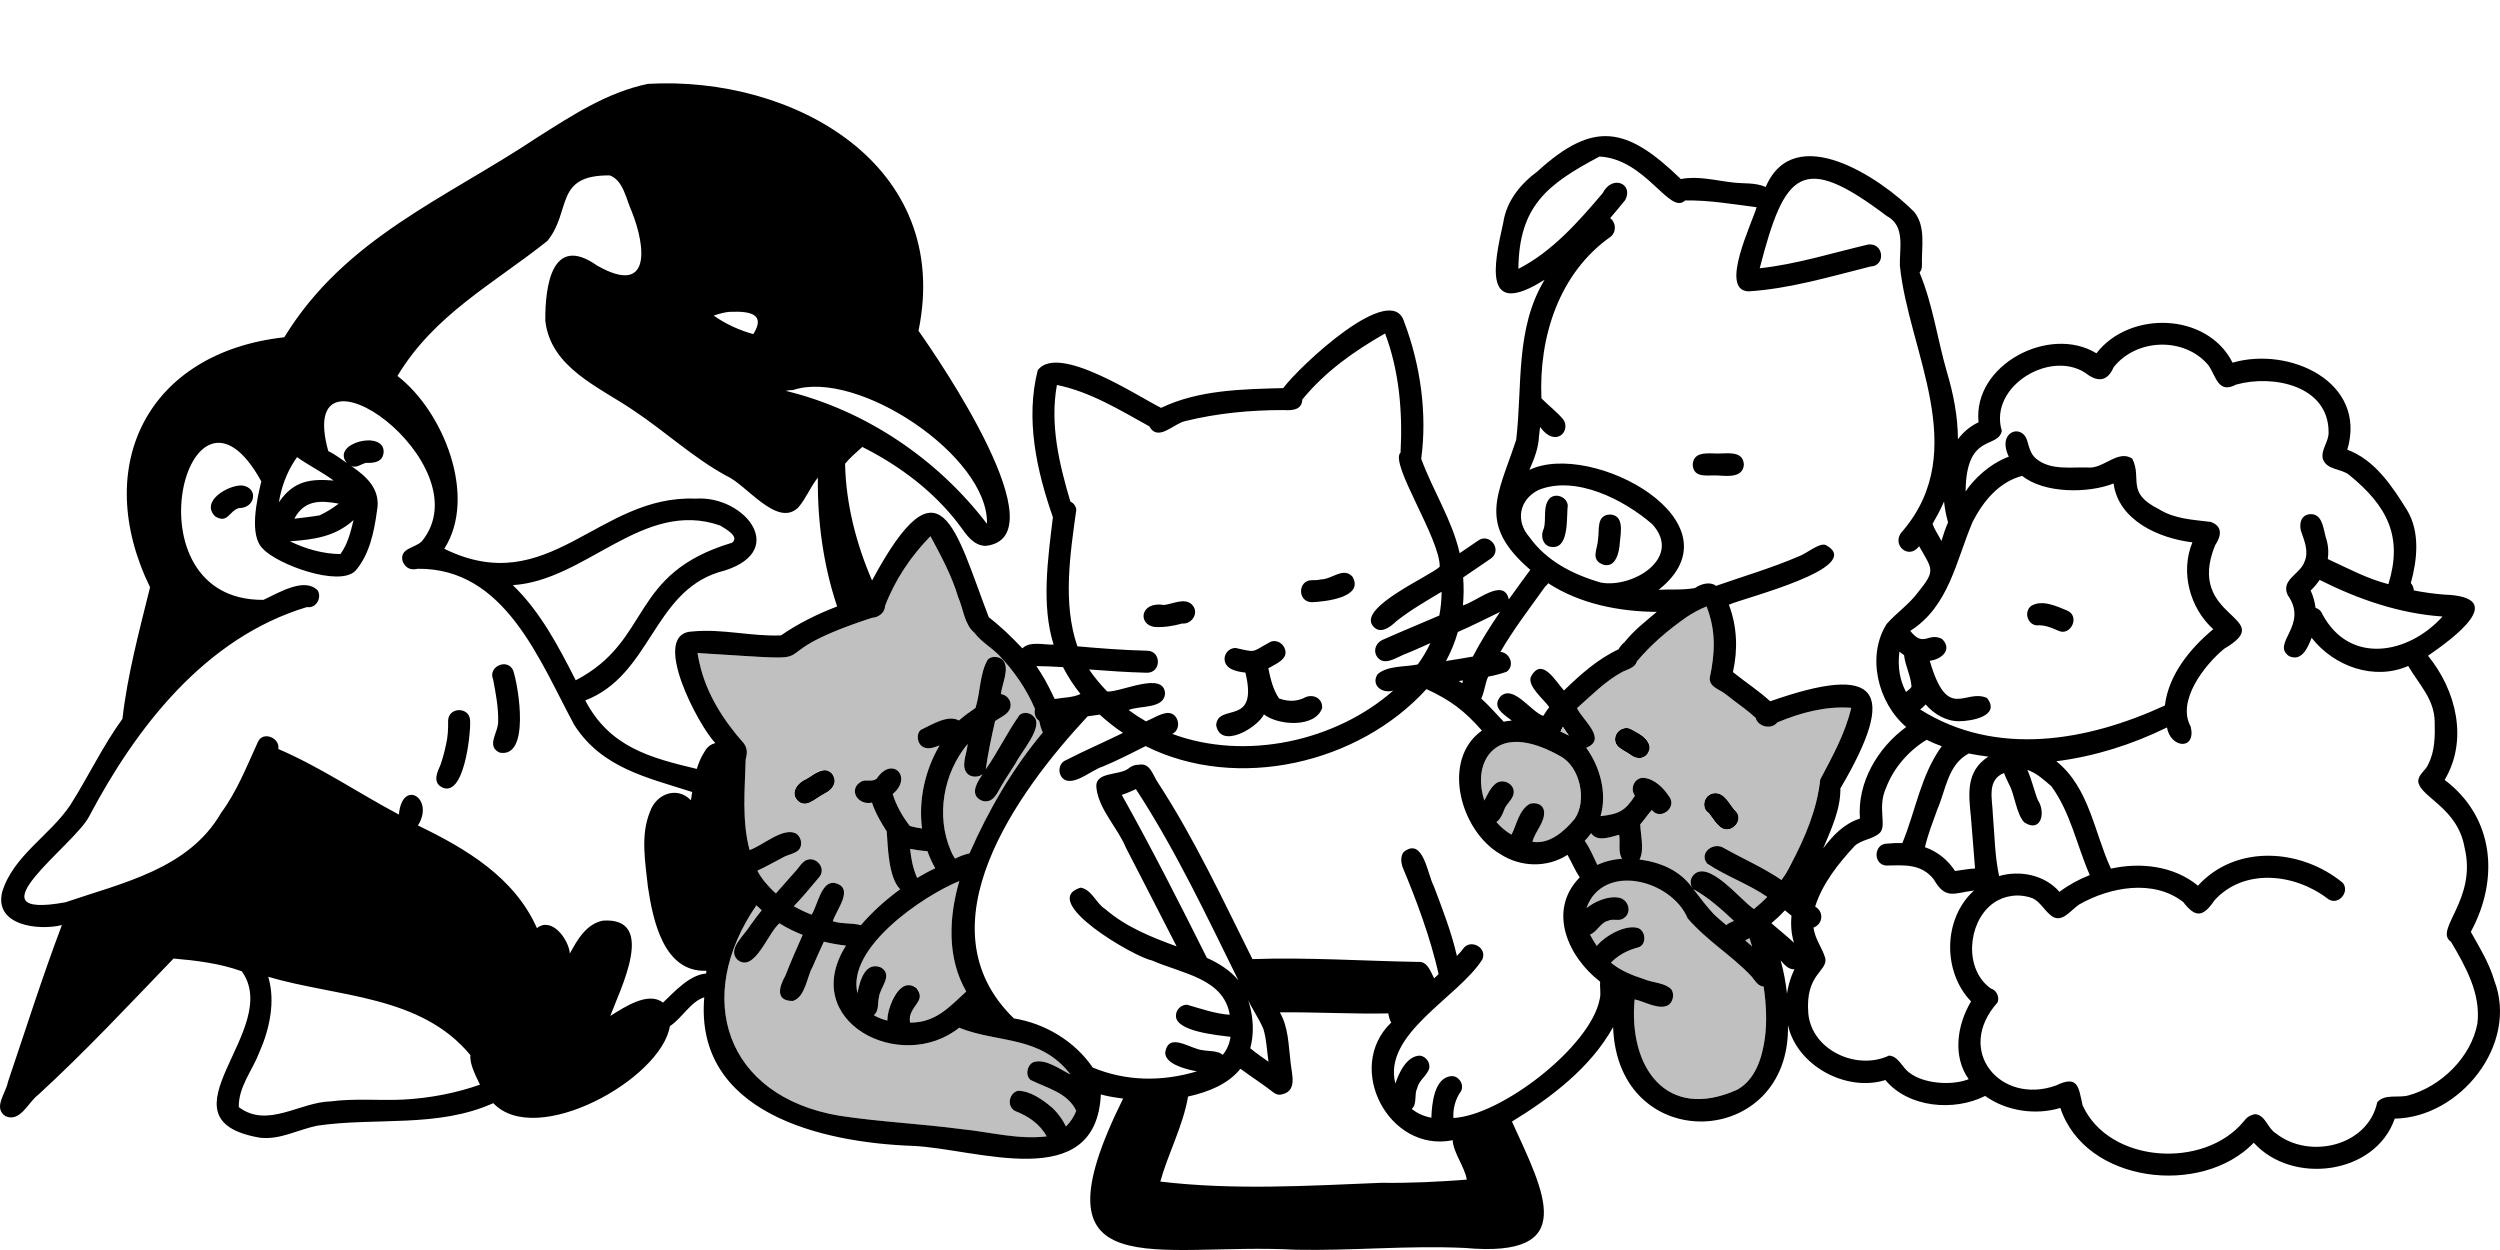 <svg xmlns="http://www.w3.org/2000/svg" xmlns:xlink="http://www.w3.org/1999/xlink" x="0px"
	 y="0px" width="2000px" height="1000px" viewBox="0 0 2000 1000" style="enable-background:new 0 0 2000 1000;"
	 xml:space="preserve">
<style type="text/css">
	.st0{fill:#C0C0C0;}
</style>
<g>
	<path d="M923.77,501.59c-13.73-1.78-11.94-20.82,7.54-17.61c7.08-0.84,16.31-5.98,22.19-0.39c6.19,6.16,0.35,15.99-7.87,15.23
		C938.43,500.87,931.19,501.96,923.77,501.59z"/>
	<path d="M1049.47,481.76c-11.49-0.13-11.51-17.49,0-17.62c2.42,0.11,4.8-0.03,7.16-0.6c8.77,0.07,18.29-10.42,25.44-2.06
		C1091.49,478.02,1059.79,481.38,1049.47,481.76z"/>
	<path d="M1304.78,604.1c-4.68-3.74-12.79-5.48-12.77-12.83c-0.08-6.08,6.29-10.26,11.94-8.42
		C1333.89,596.18,1313.76,612.98,1304.78,604.1z"/>
	<path d="M1377.09,662.3c-4.26-2.95-7-7.76-10.06-11.81c-7.16-4.55-3.34-16.19,5.31-15.95c8.12-0.1,11.17,9.23,15.73,13.84
		C1396.05,655.56,1385.31,667.62,1377.09,662.3z"/>
	<path d="M637.32,639.65c-5.19-6.81,1.47-13.7,7.71-16.51c7.64-5.07,19.17-13.01,22.7,0.42c0.93,5.99-4.56,9.52-8.83,11.8
		C652.09,638.83,644.04,647.95,637.32,639.65z"/>
	<path d="M1282.68,451.79c-10.74-3.96-4.54-12.44-4.25-20.35c1.23-7.63-1.57-19.31,9.49-19.84c11.57,0.51,8.75,14.17,7.98,22.06
		C1295.49,441.75,1292.65,454.53,1282.68,451.79z"/>
	<path d="M1375.4,380.47c-8.24-0.84-20.55,2.99-21.23-8.71c0.51-9.46,9.23-9.24,16.72-9.02c8.42,0.82,23.45-3.6,24.22,8.85
		C1394.42,381.9,1383.2,380.95,1375.4,380.47z"/>
	<path d="M172.05,413.05c-11.89-12.09,10.5-25.16,21.57-24.68c13.37,1.77,10.92,18.18-2.64,18.14
		C183.33,408.75,182.13,419.39,172.05,413.05z"/>
	<path d="M353.22,629.65c-7.28-4.15-3.33-12.05-0.79-17.85c1.79-5.19,3.21-10.5,4.32-15.87c1.59-6.29,1.84-12.75,1.74-19.21
		c0.12-11.48,17.49-11.51,17.62,0C376.61,587.72,371.07,639.33,353.22,629.65z"/>
	<path d="M399.63,602.06c-11.04-5.22-0.87-16.28-1.11-24.65c0.29-11.36-1.9-22.74-4.02-33.83c-4.41-10.41,11.47-17.28,15.99-7.34
		C414.99,549.35,424.23,606.98,399.63,602.06z"/>
	<path class="st0" d="M832.18,580.28c-0.32-1.21-0.61-2.43-0.9-3.65c-3.04-2-4.19-6.02-3.28-9.47
		c-6.85-16.12-16.89-30.51-28.97-43.15c-6.21-6.2-14.41-10.89-19.64-17.93c-7.91-6.52-8.73-19.15-12.84-28.28
		c-5.1-17.18-13.68-33.1-22.17-48.82c-15.64,15.91-28.31,34.82-36.28,55.72c-0.18,5.52-5.25,9.33-10.47,9.56
		c-104.14,34.03-17.89,35.51-139.58,28.17c4.14,27.6,18.91,52.03,37.24,72.51c2.41,3.71,2.78,6.99,1.29,12.47
		c-0.68,23.68-3.14,49.4,3.09,72.62c10.46-3.44,26.66-18.52,37.2-13.23c3.54,2.42,5.18,7.48,3.29,11.39
		c-2.17,4.84-9.99,5.28-14.32,8.08c-6.59,3.5-13.11,7.17-19.9,10.28c1.63,3.34,3.78,6.44,6.13,9.27v0.01
		c2.69,3.16,5.49,6.24,8.65,8.96v-0.01c5-5.71,10.09-11.35,15.08-17.09c3.53-3.42,5.79-8.97,10.96-10.11
		c7.74-1.38,14.54,8.38,7.99,14.91c-6.41,7.62-12.76,15.33-19.66,22.51h-0.01V725c4.55,2.59,9.31,4.86,14.19,6.75
		c4.85-7.4,7.6-26.72,18.16-25.39c16.76,3.58,1.71,21.36-1.2,30.65c7.16,2.33,15.24,1.21,22.47,3.14
		c9.15-10.68,20.14-20.49,31.4-28.7c-0.17-0.11-0.33-0.24-0.5-0.37v-0.01c-8.49-9.65-9.47-33.03-10.22-45.92
		c-3.84-5.85-9.24-14.96-11.79-23.02c-12.15,2.5-19.51-11.45-7.85-17.22c3.77-1.29,8.27,0.76,11.64-1.98h0.01
		c12.31-18.65,29.18-1.19,12.78,12.32c2.83,9.27,7.76,17.84,13.65,25.48c3.2,0.99,6.48,1.62,9.8,2.08
		c-2.95-22.64,2.36-46.6,14.01-66.4c-5.11,1.84-10.47,3.93-14.68,0.13c-3.25-2.81-4.01-10.05-0.09-12.75
		c8.43-3.86,21.39-12.39,30.27-7.38c4.19-3.67,8.68-6.94,13.27-10.07c3.94-12.38,3.27-27.46,9.78-38.6c3.1-3.3,9.25-2.71,12.18,0.44
		c5.66,6.5-0.85,19.06-1.63,27.09c4.29,0.5,7.78,4.28,7.77,8.74c-0.11,7.08-7.71,9.36-12.45,12.91c-2.87,12.75-5.7,25.62-7.43,38.55
		c9.75-13.97,17.33-29.89,27.07-43.55c3.33-2.57,8.21-1.87,11.04,1.09c8.98,8-10.19,28.94-14.24,37.62
		c-3.68,5.95-7.62,11.68-11.18,17.7c-3.06,5.34-6.16,13.32-13.4,12.76c-0.01-0.01-0.02-0.01-0.03,0c-1.67-0.09-3.87-1.03-5.12-2.14
		h-0.01c-6.38-5.23-0.31-14.19,3.44-19.71c-3.15,2.63-8.07,2.77-11.45,0.48c0,0,0-0.01-0.01-0.01c-7.04-5.9-0.98-16.82-0.61-24.55
		c-19.42,23.36-25.54,57.47-13.42,85.58c0.01,0,0.01,0,0,0.01c0.89,2.16,2.01,4.21,3.32,6.15v0.01c3.75-1.82,7.56-3.39,11.58-4.21
		c15.2-34.63,34.37-67.71,58.68-96.76C833.35,584.2,832.71,582.28,832.18,580.28z M658.91,635.36c-5.86,2.81-12.32,10.32-18.88,6.69
		c-9.01-5.58-2.83-15.96,5.01-18.92c5.48-2.48,9-7.47,15.05-7.12C672.28,618.9,668.46,631.85,658.91,635.36z"/>
	<path class="st0" d="M773,793.2c-13.71,12.59-24.62,25.05-44.99,24.87c0.15-4.63,0.2-9.26,4.22-14.05
		c14.47-16.12-18.91-29.32-22.32,12.43c-3.87-0.94-7.53-2.28-10.86-4.32c4.33-3.51,2.89-9.46,4.09-14.29
		c0.84-8.09,11.62-17.63,1.62-23.89c-11.86-4.76-16.71,8.91-18.78,20.64c-8.8-36.16,51.73-77.57,81.46-89.75
		C759.1,733.63,757.4,766.23,773,793.2z"/>
	<path class="st0" d="M860.98,888.66c-1.78,4.69-4.62,9.02-8.25,12.53c-1.03-2.19-2.23-4.29-3.58-6.3v-0.01
		c-0.91-1.34-1.87-2.63-2.9-3.88c0.01-0.01,0.01-0.01,0-0.01c-1.41-1.72-2.93-3.34-4.55-4.87c0,0,0,0-0.01,0
		c-7.48-6.32-17.38-13.46-27.4-13.5c-6.86,1.78-9.29,12.14-2.35,16.13c10.35,3.95,20.02,10.37,25.37,20.35
		c-22.82,2.74-45.35-3.52-67.94-5.79c-32.68-4.32-65.7-5.81-98.3-10.79c-90.95-15.63-116.56-94.73-65.96-168.27
		c1.37,1.36,2.79,2.68,4.24,3.96c-3.21,3.99-6.31,8.05-9.25,12.26c-4.48,7.74-18.77,18.97-10.12,27.37
		c13.5,10.88,24.22-21.39,33.56-29.17c5.9,3.62,12.13,6.73,18.57,9.27c-4.83,10.84-9.59,21.66-13.88,32.71
		c-4.98,8.66-8.2,20.22,6,20.13c0-0.01,0.01-0.01,0.02,0c10.05-2.96,11.44-19.98,15.72-27.08c2.9-6.84,6.04-13.59,9.13-20.35
		c5.8,1.43,11.72,2.48,17.65,3.16c-38.24,60.75,43.88,102.87,90.57,65.71c31.6,12.55,64.84,5.89,89.11,37.38
		c-8.55-4.15-19.57-12.63-29.2-10.06c-5.26,1.73-7.56,10.56-2.76,14.43C837.5,870.49,854.08,874.05,860.98,888.66z"/>
	<path class="st0" d="M748.21,694.61c-4.94,2.27-9.77,4.89-14.48,7.73c0,0.01-0.01,0.01-0.01,0.01c-3.26-7.32-4.85-15.22-5.59-23.22
		c4.69,0.83,9.23,1.53,13.79,1.81C743.59,685.66,745.68,690.22,748.21,694.61z"/>
	<path class="st0" d="M1479.85,566.17c-20.07-1.24-39.64,4.12-58.01,11.77c-4.5,6.01-15.51,3.56-17.3-3.64
		c-5.78-5.45-12.39-9.96-18.68-14.81c-0.01,0-0.01,0-0.01,0c-1.63-1.22-3.15-2.55-4.81-3.75h-0.01c-4.7-4.15-13.26-5.54-13.27-13.13
		c4.33-20.32,5.15-37.7-2.47-57.47c-5.47,2.18-10.69,5.01-15.6,8.25c-0.01,0-0.01,0.01-0.01,0.01
		c-14.89,10.32-28.38,21.75-40.16,35.72c-1.43,5.14-7.3,6.24-11.48,8.32c-13.76,7.42-24.8,18.86-36.46,29.08
		c4.59,9.62,24.62,24.98,7.4,31.66c11.03,15.25,16.89,36.31,11.45,54.74c14.37-1.72,19.64-3.88,27.53-16.36
		c-4.16-5.46-0.54-14.56,6.92-14.32c8.63,0.88,15.7,7.77,20.3,14.78c7.06,8.67-6.86,19.87-13.7,10.95
		c-3.32,3.61-5.98,7.86-9.27,11.49c0.29,8.75,3.45,20.4-0.54,28.14c16.76,2.14,32.53,8.87,42.35,22.82c-2.09-2.9-1.86-6.78,0.1-9.58
		v-0.01c11.65-15.09,38.62,19.72,49.06,26.38c3.74-3.01,7.31-6.25,10.67-9.69c-15.09-10.41-33.07-16.58-48.08-26.66v-0.01
		c-7.02-8.53,5.15-17.71,13.33-12.44c15.38,8.64,31.56,15.63,46.12,25.59c0.4-0.55,0.78-1.1,1.16-1.65c0.01,0,0.01,0,0.01-0.01
		c14.68-24.1,26.45-50.61,29.85-78.76c9.67-18.42,20.05-36.88,24.77-57.34C1480.62,566.22,1480.23,566.18,1479.85,566.17z
		 M1319.8,598.54c-3.99,14.92-15.98,5.32-24.11-0.2c-8.37-5.71-0.96-18.77,8.25-15.48C1309.81,586.71,1320.19,590.14,1319.8,598.54z
		 M1377.09,662.3c-4.26-2.96-7.01-7.77-10.06-11.81c-5.14-3.04-4.72-10.94-0.1-14.26c0,0,0-0.01,0.01-0.01
		c9.71-6.59,16.2,6.18,21.12,12.15C1396.05,655.57,1385.31,667.62,1377.09,662.3z"/>
	<path class="st0" d="M1297.63,686.97c-6.8,0.44-13.62,2.08-19.77,4.96c-3.04-6.39-6-13.61-10.08-19.22
		c1.84-1.96,3.55-4.02,5.14-6.17c4.96,7.38,15.19,3.04,22.41,1.3C1296.37,673.9,1294.18,681.69,1297.63,686.97z"/>
	<path class="st0" d="M1262.02,651.29c-0.64,1.31-1.38,2.58-2.23,3.79c0,0.01-0.01,0.01-0.01,0.01c-8.07,9.76-20.1,20.63-33.8,18.33
		c2.34-9.36,11.43-16.55,8.83-26c-11.93-16.75-22.01,11.04-25.59,20.33c-4.58-2.64-8.64-6.09-12.07-10.09h0.01
		c3.13-2.29,4.97-6.28,6.27-9.95c1.57-4.39,5.78-7.19,7.18-11.62c2.73-8.78-9.17-14.76-15.2-8.14c-0.01,0-0.01,0-0.01,0.01
		c-3.55,3.23-5.68,8.3-7.9,12.52c-0.01,0-0.01,0.01-0.01,0.01c-3.96-11.96-4.04-25.79,3-36.04c-0.01-0.01-0.01-0.01,0-0.01
		c14.04-19.2,41.09-9.14,58.05,0.72C1263.3,613.07,1268.5,636.67,1262.02,651.29z"/>
	<path class="st0" d="M1387.14,736.7c-2.16,0.9-4.33,1.89-6.14,3.36c-3.31-2.74-6.61-5.56-9.74-8.5h-0.01
		c-5.71-6.07-10.91-12.99-15.64-19.1c0,0,0,0,0-0.01c-0.3-0.37-0.58-0.73-0.86-1.09c0.13,0.13,0.25,0.27,0.39,0.4v0.01
		C1367.46,718.01,1376.99,727.55,1387.14,736.7z"/>
	<path class="st0" d="M1401.69,757.06c-1.83-1.61-3.68-3.17-5.57-4.74c1.26-0.6,2.45-1.21,3.55-1.78
		C1400.2,752.72,1400.93,754.91,1401.69,757.06z"/>
	<polygon class="st0" points="1401.7,757.06 1401.7,757.07 1401.69,757.06 	"/>
	<path class="st0" d="M1411.9,830.53c-2.21,15.62-7.42,33.03-22.05,41.19c-56.86,25.67-87.26-18.1-82.15-72.2
		c7.94,1.56,20.99,9.68,27.95,3.81c3.03-3.03,3.89-8.33,1.36-11.93c-5.46-5.4-14.8-5.08-21.87-8.15
		c-9.38-2.99-18.74-6.77-26.39-13.11c6.24-6.47,13.77-10.1,22.36-12.39c6.17-2.26,5.66-12.77-0.56-15.29
		c-9.35-3.05-25.74,5.36-33.11,14.28c-1.98-2.94-3.83-5.98-5.44-9.12c5.4-1.72,8.45-9.76,14.7-11.05c4.08-2,8.87,0.94,12.51-2.17
		c6.96-4.63,3.23-15.67-4.78-16.35c-7.45-1.32-18.01,2.67-25.21,8.42c16.1-40.6,70.26-22.96,85.13,13.07h0.01
		c14.88,14.79,32.31,26.44,46.83,41.59c2.73,3.23,5.01,7.8,9.74,8.17C1412.89,802.91,1413.72,816.97,1411.9,830.53z"/>
	<path d="M1995.48,784.56c-4.14-14.17-11.55-26.03-18.83-39.08c22.9-42.19,18.88-91.52-20.93-121.56
		c19.1-32.13,9.16-71.82-13.32-99.31c19.78-13.67,66.04-47.2,12.63-48.95c-8.04-0.66-16.05-1.76-23.98-3.32
		c-0.04-1.92-0.76-3.96-2.39-5.93c5.2-18.7,7.44-40.84-2.94-58.17c-11.91-19.21-25.79-40.29-47.87-48.48
		c16.13-54.45-46.58-82.83-91.8-69.62c-20.23-40.27-82.45-41.92-108.91-7.5c-37.48-22.95-99.07,9.13-94.3,55.16
		c-6.88,3.26-12.32,7.96-16.5,13.6c-0.03-18.07-3.61-36.35-8.81-53.76c-7.65-26.4-11.26-54.1-21.89-79.56
		c1.19-1.38,1.92-3.24,1.91-5.58c-0.51-14.33,3.49-30.91-6.2-43.01c-26.84-27.13-95.87-73.42-118.8-19.9
		c-8.51-3.83-18.06-2.43-27.07-3.71c-13.42-1.54-27.31-5.32-40.8-2.63c-43.37-42.03-69.7-47.14-114.72-6.14
		c-13.76,10.23-24.7,23.65-27.36,41.01c-7.65,34.03-16.56,77.15,33.12,45.62c-23.69,39.2-17.67,84.74-22.77,128.09
		c-14.39,44.04-31.65,67.15,11.29,104.04c-3.03,4.19-9.6,12.88-17.19,23.61c-4-17.98-26.17,2.11-36.73,4.83
		c0.7-7.24,0.77-14.68,0.2-22.35c7.47-5.09,14.91-10.21,22.5-15.36c9.04-7.13-1.61-20.85-10.77-13.95c-4.77,3.2-9.61,6.55-14.5,9.91
		c-6.18-26.93-21.2-49.45-30.79-75.56c4.94-36.14-0.66-75.41-13.63-109.5c-10.09-33.54-83.33,35-96.77,52.98
		c-32.64,0.87-67.81,1.39-97.68,15.82c-19.28-9.59-82.3-51.61-98.67-30.19c-9.99,39.08-0.95,80.31,12.1,117.64
		c-3.95,32.93-9.39,70.38,0.58,101.95c-7.89,0.27-19-3-24.98,2.99c-8.37-8.83-17.18-17.44-26.89-24.9
		c-27.11-70.79-38.53-131.4-93.38-29.4c-12.7-29.38-20.92-61.3-21.58-93.41c4.02-4.91,9.06-9.15,13.79-13.43
		c29.79,14.95,57.75,35.88,77.88,62.84c5.27,7.25,10.79,16.07,20.79,16.32c59.7-6.64-36.64-148.01-53.72-172.06
		c27.38-133.1-100.3-204.2-216.42-197.56c-32.49,6.68-60.5,25.09-88.21,42.61c-74,49.32-154.11,80.6-202.74,160.11
		C117.96,282,72.81,372.7,120.04,469.82c-8.56,34.69-18.05,69.8-22.09,105.25c-15.78,21.76-27.39,46.45-41.82,69.14
		c-16.31,24.3-45.41,40.25-54.36,69.24c-6.68,27.02,28.97,31.2,47.75,26.62c-15.66,41.36-29.01,83.66-43.2,125.57
		c-1.47,8.73-12.1,20.53-2,27.27c11.84,5.35,18.28-11.24,26.28-17.11c37.83-34.68,72.64-72.04,108.24-108.97
		c18.51,1.61,36.93,3.86,54.57,10.18c33.44,46.43-70.96,118.24,14.34,133.13c16.06,2.01,30.66-6.45,46.01-9.59
		c46.92-6.89,96.15,2.03,140.88-18.02c34.26,36.28,134.31-19.1,141.27-61.6c10.11-6.78,16.38-19.47,27.49-23.08
		c-7.92,92.61,93.96,116.28,167.06,118.87c50.66,2.23,146.41,38.9,150.22-41.16c5.85,1.64,12.38,2.62,17.82,3.28
		c-76.31,153.64,26.82,114.82,138,120.95c45.48,0.92,89.68-3.56,135.27-1.44c92.31,8.37,63.81-44.03,37.8-101.1
		c31.17-19.08,62.79-42.97,80.92-75.56c3.65,103.9,142.3,97.93,139.87-1.7c7.02,32.51,46.62,53.88,77.94,44.04
		c18.51,22.2,54.94,25.29,79.83,12.72c16.77,12.09,40.26,15.65,60.14,9.59c19.95,60.35,113,71.12,154.76,27.85
		c30.79,34.13,97.32,25.56,112.76-19.28C1968.12,894.07,2015.01,835.45,1995.48,784.56z M1954.02,493.22
		c-27.06,30.12-74.26,39.11-96.13-1.92c-1.14-2.82-3.17-4.39-5.42-4.98c-0.63-4.81-1.93-9.52-3.94-13.9c2.72-2.6,5.09-5.4,7.14-8.5
		C1886.54,479.41,1919.34,490.83,1954.02,493.22z M1578.14,417.4c8.47-16.42,21.07-31.91,39.63-36.69
		c17.49,14.13,52.7,14.14,73.09,6.07c3.97,29.69,36.42,43.89,63.05,47.1c-9.78,23.87-2.12,52.38,16.67,69.49
		c-18.47,15.37-35.7,36.37-38.67,61.02c-61.76,28.48-134.9,41.6-195.79,3.19c1.56-1.17,3.06-2.54,4.41-4.03
		c6.71,7.81,16.36,13.48,26.63,13.43c10.21,0.02,33.74-4.32,22.4-18.62c-17.7-7.79-31.44,19.6-45.76-29.74
		c9.39-1.11,18.48-8.81,9.86-17.45c-11.28-5.72-14.6,7.32-25.45-6.47C1559.29,484.98,1564.76,448.67,1578.14,417.4z M1630.3,640.07
		c-2.29-5.09-4.78-16.2-8.42-24.17c7.42,2.52,13.37,8.09,19.19,13.08h0.01c15.37,21.06,20.4,47.46,30.74,71.07
		c-8.8,3.46-17.05,8.01-24.28,13.43c-11.6-13.5-31.5-17.53-48.25-12.64c-3.49-16.16-3.59-32.9-5.02-49.33
		c-0.26-11.79-5.18-27.49,8.94-33.13c1.13,3.2,2.86,6.5,4.16,9.36c4.38,7.84,5.76,23.77,12.11,30.21
		C1632.79,666.53,1636.86,650.09,1630.3,640.07z M1576.75,653.78c1.19,13.68,2.12,27.27,3.29,41.01c-5.38,0.24-10.72,1.36-16.01,2
		c-5.71-8.85-14.16-15.6-24.07-19.03c2.62-11.17,6.23-19.79,9.86-30.13c6.98-15.94,8.32-35.81,25.15-44.83
		c5.19,1.02,10.44,1.84,15.69,2.5C1572.64,617.01,1574.82,634.82,1576.75,653.78z M1519.54,521.25L1519.54,521.25
		c1.15,1.02,2.4,1.98,3.7,2.84h0.01c0.93,8.67,5.52,16.64,5.95,25.36c-1.07,1.64-2.75,2.92-4.41,4.08
		C1519.97,544.5,1517.95,533.73,1519.54,521.25z M1555.25,401.26c0.59,5.79,1.69,11.43,3.21,16.66c-2.15,4.82-3.8,9.82-5.32,14.87
		c-3.74-7.15-5.43-8.88-7.07-13.71C1549.41,413.28,1552.54,407.39,1555.25,401.26z M1334.88,158.34c-0.57-0.82-0.95-1.77-1.15-2.75
		C1333.96,156.59,1334.35,157.51,1334.88,158.34z M1231.17,349.21c0.36-2.53,0.65-5.06,0.89-7.61c12.36,16.99,25.04,3.25,18.54-6.03
		c-5.13-6.19-11.92-11.23-17.46-16.9c-2.15-49.07,14.02-100.26,55.52-129.39c4.77-4.13,4-11.6-0.55-14.76
		c4.5-5.25,8.53-10.15,11.95-14.33c7.18-12.79-10.03-21.14-18.05-5.49c-19.46,22.89-40.2,46.52-67.3,60.39
		c0.48-50.29,23.16-67.74,64.85-89.84c37.18,1.87,56.2,47.26,68.52,35.12c19.14-0.34,38.36,3.01,57.21,5.41
		c-3.56,12.62-30.12,66.41-6.54,67.32c33.26-2.11,65.5-11.83,97.54-19.86c12.71-0.47,10.7-19.3-1.76-17.62
		c-28.75,6.75-57.18,15.77-86.76,19c19.99-77.27,33.51-93.33,101.62-41.83c15,7.91,10.14,25.58,10.51,39.53
		c6.66,68.34,57.37,147.61,2.29,212.44c-10.06,10.18,4.42,23.92,13.1,12.2c10.73,18.84,13.48,19.21-1.04,37.09
		c-0.01,0-0.01,0.01-0.01,0.01c-7.12,9.58-17.09,16.22-24.93,25.16c-16.26,25.7-7.01,63.11,15.66,82.38
		c-22.87,16.67-39.25,44.42-37.03,73.28c-12.48,3.85-21.86,13.63-29.41,23.89c6.38-15.26,14-31.25,13.79-48.06
		c46.75-79.49,30.43-100.08-56.16-69.68c-9.34-8.58-19.91-15.33-29.8-23.34c4.03-18.07,3.36-36.57-3.26-53.92
		c11.05-5.17,110.57-29.8,77.49-47.77c-5.31-2.04-15.6,7.13-21.89,9.22c-21.57,9.25-43.66,15.7-65.86,23.47
		c-4.8-3.66-11.91-1.64-16.86,1.72c-0.01,0-0.01,0-0.02,0.01c-9.52,1.81-19.34,0.87-29.01,1.41
		c68.05-54.03-53.51-119.88-103.45-95.91C1227.24,367.32,1230.8,358.6,1231.17,349.21z M1223.7,429.87
		c-11.5-12.96-8.48-30.07,7.08-37.88c29.82-12.07,68.51,7.78,91.08,27.42c24.42,26.95-15.65,51.26-41.06,46.69
		C1258.14,459.57,1237.15,448.67,1223.7,429.87z M1236.08,469.34c1-0.89,1.83-1.81,2.5-2.75c25.41,16.57,56.82,22.69,86.85,22.92
		c-9,7.61-18.39,14.85-25.75,24.14h-0.01c-1.89,1.63-3.64,3.57-4.84,5.78c-16.61,7.77-30.54,20.19-43.67,32.97
		c-6.67-7.34-17.93-27.79-26.63-10.58c-2.19,7.63,10.56,17.69,14.87,23.87c-1.62,2.19-3.31,4.59-4.78,7.03
		c-10.17-3.5-23.67-25.13-34.11-15.71c-7.55,8.81,2.6,14.52,8.9,19.45c-2.26,0.19-4.42,0.49-6.47,0.9
		c-5.81-6.15-11.52-12.65-17.94-18.54c2.68-5.52,2.94-11.89,5.53-17.5c5.02-0.96,9.97-2.19,14.8-3.92
		c6.89-5.1,2.31-15.52-5.01-15.86C1210.86,503.26,1223.86,486.5,1236.08,469.34z M1235.2,648.86c-0.76-5.18-6.2-7.31-11.18-5.89
		c-8.71,4.85-10.72,16.62-14.81,24.77c-4.58-2.64-8.64-6.09-12.07-10.09v-0.01c3.15-2.26,4.97-6.28,6.28-9.95
		c1.57-4.39,5.78-7.19,7.18-11.62c2.73-8.78-9.17-14.76-15.2-8.14c-0.01,0-0.01,0-0.01,0.01c-3.55,3.23-5.68,8.3-7.9,12.52
		c-0.01,0-0.01,0.01-0.01,0.01c-3.96-11.96-4.04-25.8,3-36.04c-0.01-0.01-0.01-0.01,0-0.01c14.03-19.21,41.09-9.14,58.05,0.72
		c15.67,8.37,21.26,35.57,11.25,49.93c0,0.01-0.01,0.01-0.01,0.01c-8.07,9.76-20.1,20.63-33.8,18.33
		C1228.31,664.46,1236.23,657.78,1235.2,648.86z M1248.44,585.12c0.65-1.2,1.26-2.44,1.87-3.65c1.51,2.36,3.07,4.7,4.76,6.92
		C1252.93,587.25,1250.71,586.16,1248.44,585.12z M1166.28,505.59c11.43-4.93,22.5-10.68,33.74-16.03
		c-7.77,11.42-15.78,24.07-21.73,35.7c-7.16,1.23-14.32,2.45-21.49,3.55C1160.78,521.44,1163.96,513.68,1166.28,505.59z
		 M1170.39,544.35c-0.22,0.76-0.41,1.52-0.58,2.25c-0.91-0.61-1.83-1.21-2.74-1.78C1168.17,544.66,1169.27,544.5,1170.39,544.35z
		 M845.53,307.96c27.01,5.6,50.14,20.01,73.94,33.11c6.93,12.67,19.4-2.21,28.58-4.16c25.65-6.37,52.45-8.89,78.86-8.85
		c6.77,0.42,14.67,0,14.96-8.5c18.41-22.41,41.32-38.6,66.19-52.8c11.39,30.13,14.11,63.21,12.38,95.27
		c-9.15,8.44,31.82,69.11,31.32,91.34c-7.06,7.21-64.98,32.12-53.62,47.16c5.59,7.5,13.88,1.36,18.87-3.5
		c11.32-9.01,23.92-16.18,36.28-23.62c-0.05,6.63-0.67,12.96-1.85,19.03c-15.56,6.78-29.98,12.53-45.83,19.65
		c-4.67,2.38-7.06,7.79-4.38,12.68c5.2,8.46,14.62,2.01,21.2-0.85c7.41-2.89,14.62-6.27,21.9-9.46
		c-2.81,6.01-6.17,11.69-10.13,17.08c-10.31,2.2-23.7,0.7-32.09,7.75c-5.58,8.5,3.27,15.97,12.49,13.18
		c-45.86,40.44-118.07,56.51-176.8,34.64c7.92-3.67,5.22-17.03-3.73-16.77c-6.23,0.56-11.58,4.48-17.31,6.74
		c-4.79-2.76-9.43-5.79-13.88-9.07c8.76-3.75,28.36-0.65,29.17-13.18c-0.87-18.2-34.89-1.1-46.24-1.6
		c-5.32-5.47-10.28-11.34-14.54-17.67c15.46,1.19,30.95,2.24,46.44,2.64c11.52-0.14,11.47-17.51,0-17.63
		c-18.63-0.47-37.24-1.85-55.8-3.53c-11.81-34.18-5.89-73.45-0.86-109.27c-0.38-3.17-2.3-5.41-4.76-6.57
		C847.32,371.06,839.82,339.54,845.53,307.96z M849.47,533.66c0.33,0.04,0.66,0.06,0.98,0.09c3.9,7.57,8.58,14.74,13.91,21.44
		c-6.15,2.97-13.84,2.81-20.63,4c-6.16-13.02-8.96-17.88-14.62-26.3C835.9,532.93,842.68,533.24,849.47,533.66z M686.51,359.96
		c0.35-0.13,0.68-0.3,1.02-0.47C687.2,359.66,686.86,359.86,686.51,359.96z M634.43,312.04c51.2-17.22,156.55,52.77,155.17,107.05
		c-39.59-51.95-97.4-91.03-161.06-106.42C630.48,312.27,632.45,312.04,634.43,312.04z M585,249.46
		c13.63-0.52,28.24,1.21,17.63,17.84c-11.15-3.08-22.23-8.13-31.68-14.82C575.53,251.03,580.1,249.46,585,249.46z M224.02,396.95
		c2.42-11.18,6.96-21.94,13.61-31.25c9.49,6.74,19.94,11.85,29.29,18.75c-18.15-1.52-31.87-0.11-43.81,17.35
		C223.38,400.17,223.67,398.56,224.02,396.95z M255.66,412.29c-6.71,1.14-13.47,1.87-20.22,2.68c8.15-15.18,20.79-14.73,35.57-12.07
		C266.19,406.55,261.06,409.81,255.66,412.29z M282.82,416.06c-2.2,9.33-4.75,19.45-10.49,27.2c-13.96-0.14-27.87-4.12-40.38-10.22
		C251,431.66,268.04,429.45,282.82,416.06z M323.48,879.63c-19.63,1-39.45-1.08-58.99,1.48c-24.67,0.57-50.59,21.88-73.46,4.57
		c-0.33-16.17,10.83-29.2,16.34-43.6c8.28-18.61,13.14-40.97,7.22-60.64c55.31,16.34,122.05,14.44,161.78,62.73
		c-0.89,6.81,4.36,16.83,7.6,23.55C364.54,874.58,344.15,878.41,323.48,879.63z M564.88,778.84c-13.36,0.94-25.92,15.21-34.49,23.25
		c-11.8-9.23-30.86,3.63-42.15,10.66c7.57-20.72,37.76-79.18-5.84-76.25c-13.35,2.58-20.56,15.37-26.51,26.29
		c-1.09-11.87-14.77-29.63-26.34-20.29c-18.04-40.73-56.83-63.58-95.21-82.15c13.67-21.57-12.57-37.9-15.23-8.7
		c-32.3-17.16-62.88-38.04-96.48-52.46c1.66-8.86-12.55-14.81-16.39-5.43c-8.86,19.32-16.59,39.22-29.34,56.51
		c-25.97,45.06-79,55.98-124.55,71.56c-78.69,14.27,7.14-45.61,18.92-68.62c37.66-71.29,92.83-143.01,174.18-167.53
		c7.7,1.21,12.01-7.53,8.82-13.21c-10.35-10.88-30.2,1.16-43.51,7.42c-111.53,0.98-60.08-200.92-1.72-94.8
		c-3.33,13.97-10.17,43.26,1.36,53.98c11.37,12.47,60.82,30.68,73.87,17.65c11.36-12.9,15.1-31.64,17.33-48.14
		c3.12-16.73-7.71-26.99-20.69-35.83c4.37,2.01,7.94-1.59,11.95-2.48c6.72,0.33,13.67-0.69,14.06-8.89
		c0.16-17.52-42.4-6.93-29.5,8.97c-5.24-3.54-9.28-6.82-14.82-9.5c-27.34-98.87,125.3,9.93,74.98,72.08
		c-5.3,5.61-18.25,5.44-15.47,16.12c2.39,5.92,6.92,7.21,11.99,5.98c69.96-0.82,97.32,73.2,125.31,124.91
		c22.15,34.64,58.62,42.14,94.31,53.66c-0.33,2.23-0.65,4.44-0.98,6.65c-11.11-11.69-27.98-5-32.73,9.12
		c-7.82,18.96-3.75,40.32-1.67,60.17c4,26.61,12.52,68.47,46.8,67.08C565.04,777.37,564.95,778.1,564.88,778.84z M410.24,468.11
		c58.73-3.72,104.32-69.11,165.81-47.73c3.97,2.5,15.93,8.74,9.64,13.79c-83.28,24.9-63.46,77.88-125.09,110.06
		C446.82,517.22,432.3,489.33,410.24,468.11z M563.62,601.37c-2.79,4.3-4.73,8.94-6.18,13.76c-37.53-8.93-69.81-17.58-89.22-54.79
		c52.18-20.13,54.04-85.62,106.33-102.43c58.87-14.94,21.68-61.9-18.03-58.99c-78.1-3.28-117.25,81.29-201.1,40.11
		c26.82-41.95-0.92-110.26-37.45-138.26c29.37-49.01,76.62-73.59,119.92-108c19.6-24.06,5.19-52.82,49.96-52.45
		c10.91,4.07,13.04,19.12,17.51,28.76c11.51,28.87,15.6,68.12-27.82,43.29c-36.25-25.52-41.51,17.09-41.29,44.19
		c4.19,37.53,42.73,52.82,70.27,71.57c25.38,16.8,47.77,37.86,74.56,52.52c16.02,6.82,40.64,41.95,57.59,25.3
		c6.21-7.26,9.64-16.36,15.61-23.85c-0.37,34.79,4.33,70.05,15.44,103.07c-15.83,6.06-31.1,13.61-44.96,23.17
		c-23.63,0.93-46.91-5.44-70.49-3.18c-35.45,0.91,5.3,76.76,18.07,89.32C568.91,595.23,565.75,597.44,563.62,601.37z M559.67,530.73
		c-0.64-2.74-1.2-5.51-1.63-8.3h0.01v-0.01c121.76,7.36,35.42,5.84,139.57-28.17c5.22-0.24,10.28-4.04,10.47-9.56
		c7.97-20.9,20.66-39.8,36.28-55.73c8.48,15.72,17.08,31.64,22.18,48.83c4.11,9.12,4.92,21.78,12.85,28.28
		c5.22,7.05,13.43,11.73,19.63,17.93c12.1,12.64,22.12,27.04,28.97,43.15c-0.9,3.45,0.24,7.47,3.29,9.46
		c0.74,3.15,1.47,6.5,2.99,9.31c-24.31,29.05-43.47,62.13-58.68,96.76c-4.02,0.82-7.83,2.39-11.58,4.21v-0.01
		c-1.31-1.93-2.44-4-3.32-6.15c0.01-0.01,0.01-0.01,0-0.01c-12.12-28.11-6.01-62.22,13.42-85.58c-0.37,7.72-6.43,18.66,0.61,24.55
		c0.01,0,0.01,0.01,0.01,0.01c3.37,2.3,8.29,2.15,11.45-0.48c-3.74,5.52-9.81,14.48-3.44,19.71h0.01c1.25,1.1,3.44,2.04,5.12,2.14
		c0.01-0.01,0.02-0.01,0.03,0c7.23,0.56,10.34-7.42,13.4-12.76c3.56-6.02,7.5-11.74,11.18-17.7c4.07-8.67,23.22-29.69,14.25-37.62
		c-2.84-2.95-7.72-3.67-11.04-1.09c-9.74,13.66-17.32,29.58-27.07,43.55c1.73-12.93,4.56-25.8,7.43-38.55
		c4.74-3.55,12.35-5.84,12.45-12.91c0.01-4.46-3.48-8.24-7.77-8.74c0.78-8.02,7.28-20.59,1.63-27.09
		c-2.93-3.15-9.07-3.74-12.18-0.44c-6.51,11.13-5.84,26.21-9.78,38.6c-4.59,3.14-9.09,6.4-13.27,10.07
		c-8.87-5.01-21.85,3.52-30.27,7.38c-3.92,2.71-3.16,9.94,0.09,12.75c4.21,3.8,9.56,1.71,14.67-0.13
		c-11.65,19.8-16.96,43.76-14.01,66.4c-3.32-0.46-6.6-1.08-9.8-2.08c-5.89-7.65-10.83-16.22-13.65-25.49
		c16.43-13.52-0.5-30.95-12.78-12.31h-0.01c-3.37,2.74-7.86,0.69-11.64,1.98c-11.7,5.72-4.16,19.79,7.85,17.21
		c2.54,8.06,7.95,17.17,11.79,23.03c0.89,13.03,1.49,36.91,10.72,46.29c-11.26,8.21-22.25,18.02-31.4,28.7
		c-7.23-1.93-15.32-0.8-22.47-3.14c2.9-9.26,17.96-27.09,1.2-30.65c-10.55-1.33-13.31,17.99-18.16,25.39
		c-4.88-1.9-9.64-4.15-14.19-6.75v-0.01c6.91-7.17,13.25-14.89,19.67-22.51c6.55-6.53-0.24-16.29-7.99-14.91
		c-5.17,1.14-7.43,6.69-10.96,10.11c-4.99,5.74-10.08,11.38-15.08,17.09v0.01c-3.16-2.72-5.97-5.79-8.65-8.96v-0.01
		c-2.35-2.83-4.51-5.93-6.13-9.27c6.79-3.1,13.31-6.8,19.9-10.28c4.33-2.8,12.15-3.23,14.32-8.07c1.89-3.9,0.24-8.96-3.29-11.38
		c-10.53-5.29-26.74,9.79-37.2,13.23c-6.23-23.22-3.78-48.95-3.09-72.62c1.5-5.49,1.12-8.77-1.29-12.47
		C578.86,576.47,565.16,555.15,559.67,530.73z M733.23,790.63c-13.24-10.33-23.38,14.63-23.32,25.82
		c-3.87-0.94-7.53-2.28-10.86-4.32c4.33-3.51,2.89-9.46,4.09-14.29c0.84-8.09,11.62-17.63,1.62-23.89
		c-11.86-4.76-16.71,8.91-18.78,20.64c-8.79-36.16,51.73-77.57,81.46-89.75c-8.35,28.79-10.05,61.39,5.56,88.36
		c-13.71,12.59-24.62,25.05-44.99,24.87C726.05,804.49,741.88,801.51,733.23,790.63z M748.21,694.61
		c-4.94,2.27-9.77,4.89-14.48,7.73c0,0.01-0.01,0.01-0.01,0.01c-3.26-7.32-4.85-15.22-5.59-23.22h0.01v-0.01
		c4.68,0.83,9.23,1.54,13.79,1.81C743.58,685.65,745.69,690.22,748.21,694.61z M852.74,901.19c-1.03-2.19-2.23-4.29-3.58-6.3v-0.01
		c-0.91-1.34-1.87-2.63-2.9-3.88c0.01-0.01,0.01-0.01,0-0.01c-1.41-1.72-2.93-3.34-4.55-4.87c0,0,0,0-0.01,0
		c-7.48-6.32-17.38-13.46-27.4-13.5c-6.86,1.78-9.29,12.14-2.35,16.13c10.35,3.95,20.02,10.37,25.37,20.35
		c-22.82,2.75-45.35-3.53-67.94-5.79c-32.68-4.33-65.7-5.81-98.3-10.79c-90.95-15.63-116.56-94.73-65.96-168.27
		c1.37,1.36,2.78,2.68,4.24,3.95v0.01c-3.21,3.99-6.31,8.05-9.25,12.26c-4.48,7.74-18.77,18.97-10.12,27.37
		c13.5,10.87,24.22-21.38,33.56-29.17v-0.01c5.89,3.64,12.12,6.74,18.57,9.27c-4.82,10.84-9.59,21.66-13.88,32.72
		c-4.98,8.66-8.2,20.21,6,20.13c0-0.01,0.01-0.01,0.02,0c10.05-2.97,11.44-19.98,15.72-27.08c2.9-6.84,6.04-13.59,9.13-20.35
		c5.8,1.43,11.72,2.47,17.65,3.15c-38.24,60.76,43.88,102.89,90.57,65.71c31.59,12.57,64.84,5.89,89.11,37.39
		c-8.55-4.15-19.57-12.63-29.2-10.06c-5.26,1.73-7.56,10.56-2.76,14.43c13.03,6.52,29.61,10.08,36.52,24.69
		C859.2,893.35,856.36,897.68,852.74,901.19z M1105.18,946.24c-58.85,2.39-118.35,6.04-176.93-0.99c6.3-22.78,18.16-44.4,22.2-68.01
		c16.15-3.63,31.92-9.81,41.9-22.23c8.69,6.38,17.77,12.24,26.31,18.85c1.71,1.38,3.49,1.95,5.2,1.95
		c14.88-2.04,9.41-16.35,8.52-26.64c-1.58-13.23-1.64-27.43-8.52-39.29c28.89-0.31,57.9,1.43,86.8,0.85
		c0.47,2.5,0.93,5.14,2.34,7.29c-37.67,36-1.94,104.45,49.16,94.15c0.45,10.03,9.69,21.38,11.26,31.53
		C1150.68,945.47,1128,946.56,1105.18,946.24z M965.5,766.29c-21.89-43.87-44.14-87.59-68.09-130.39c3.95-1.29,7.9-3.01,11.33-4.6
		c31.66,48.58,56.35,101.02,81.96,152.94C983.84,776.03,975.04,770.6,965.5,766.29z M1001.7,814.12c-0.6-4.77-1.66-9.47-3.16-14.04
		c3.64,7.91,8.82,15.07,12.18,23.09c2.56,8.51,2.78,17.47,4.07,26.21c-4.99-3.49-9.9-6.91-14.6-10.8
		C1002.35,830.64,1002.71,822.32,1001.7,814.12z M1279.78,799.25c-7.17,37.96-78.78,93.19-117.08,95.15
		c-0.38-7.71,1.64-15.36,6.21-21.58c2.72-5.91-2.49-12.42-7.93-11.89c-13.6,1.12-15.57,22.31-15.87,33.24
		c-5.76-1.07-11.09-3.3-15.69-7.02c4.51-4.08,1.7-11.44,4.38-16.63c1.36-6.59,8.03-9.94,9.65-16.1c0.64-4.76-2.79-9.28-7.54-9.93
		c-10.51,0.32-16.71,13.46-19.61,22.41c-10.33-39.97,50.43-68.99,69.57-99.36c4.04-9.22-8.51-15.99-14.47-9.65
		c-1.74,2.46-3.76,4.69-5.89,6.84c-4.38-19.2-11.6-37.56-18.52-55.96c-5.02-9.21-8.38-39.63-24.05-27.18c0,0-0.01,0-0.01,0.01
		c-2.56,3.32-2.15,7.73-1.03,11.67c11.68,27.95,22.29,56.55,29.01,85.99c-1.19,1.14-2.37,2.28-3.56,3.43
		c-2.95-5.29-5.3-13.86-12.89-13.16c-43.91-0.74-88.66-3.8-132.52-2.24c-23.71-47.57-46.18-95.91-75.17-140.54
		c-4.29-5.8-6.45-16.93-15.65-14.95c-2.72-0.14-5.73,0.76-8.55,3.17c-7.64,5.69-27.38,2.05-25.4,15.72
		c2.12,17.15,16.98,31.55,23.59,47.53c13.52,26.29,27.11,52.56,40.53,78.89c-20.33-7.45-40.59-15.52-57.11-29.86
		c-7.21-4.35-10.93-15.97-19.84-17.14c-34.15,10.91,43.82,55.86,57.13,58.21c24.33,10.72,57.47,14.32,62.32,43.5
		c-11.66-0.78-23.11-4.9-34.23-8.04c-4.8,0-8.81,4.01-8.81,8.81c-0.24,12.7,33.78,15.57,43.65,16.88c-0.7,5.35-2.82,10.3-6.2,14.42
		c-3.72-3.44-11.06-2.81-16.17-3.75c-9.84-0.93-27.44-15.12-29.88,2.14c0.24,8.25,13.68,12.68,25.41,14.8
		c-28.43,8.48-56.88,7.91-83.38-3.03c-14.25-20.99-38.09-35.32-63.08-39.31c-75.66-73.38,2.48-181.13,59.03-241.69
		c3.21-0.5,6.42-0.96,9.64-1.35c5.78,5.31,12.01,10.21,18.6,14.63c-15.08,7.45-30.57,14.04-45.51,21.77
		c-7.08,2.63-7.03,13.56,0,16.23c8.94,2.63,20.46-8.29,29.3-11.06c11.74-4.85,22.99-10.69,34.33-16.37
		c73.42,36.67,170.54,13.92,224.68-45.63c19.06,8.79,30.47,17.31,44.35,33.19c-32.78,23.35-17.46,80.01,14.59,98.74
		c0.01,0,0.01,0,0.01,0c16.12,10.55,37.49,11.25,53.86,0.69c3.41,5.9,6.02,12.43,9.79,18.01c-26.24,26.79-9.15,63.89,16.36,83.48
		C1279.7,789.65,1280.94,794.98,1279.78,799.25z M1297.63,686.97c-6.8,0.44-13.62,2.08-19.77,4.96c-3.04-6.39-6-13.61-10.08-19.22
		c1.84-1.96,3.55-4.02,5.14-6.17c4.96,7.38,15.19,3.04,22.41,1.3C1296.37,673.9,1294.18,681.69,1297.63,686.97z M1411.9,830.53
		c-2.21,15.62-7.42,33.03-22.05,41.19c-56.86,25.67-87.26-18.11-82.15-72.2h0.01v-0.01c7.93,1.57,20.98,9.68,27.94,3.82
		c3.03-3.03,3.89-8.33,1.36-11.93c-5.46-5.4-14.8-5.08-21.87-8.15c-9.39-2.99-18.75-6.77-26.4-13.12
		c6.39-6.53,13.63-10.04,22.36-12.38c6.17-2.26,5.66-12.77-0.56-15.29c-9.35-3.05-25.74,5.36-33.11,14.28
		c-1.98-2.94-3.83-5.98-5.44-9.12c5.4-1.72,8.45-9.76,14.7-11.05c4.08-2,8.87,0.94,12.51-2.17c6.96-4.63,3.23-15.67-4.78-16.35
		c-7.45-1.32-18.01,2.67-25.21,8.42c12.97-36.82,67.94-22.91,80.99,8.24c15,17.6,35.2,29.58,51,46.41c2.73,3.24,5,7.8,9.73,8.17
		C1412.89,802.9,1413.72,816.97,1411.9,830.53z M1354.76,711.36c12.2,6.68,22.21,15.91,32.38,25.34c-2.16,0.9-4.33,1.89-6.14,3.36
		c-3.31-2.74-6.61-5.56-9.74-8.5h-0.01c-5.7-6.07-10.92-12.99-15.64-19.1c0,0,0,0,0-0.01
		C1355.32,712.09,1355.03,711.73,1354.76,711.36c0.02,0.04,0.04,0.07,0.08,0.1C1354.81,711.42,1354.78,711.39,1354.76,711.36z
		 M1396.12,752.32c1.26-0.6,2.45-1.21,3.55-1.78c0-0.01,0.01-0.01,0.01-0.01c0.52,2.2,1.24,4.38,2.01,6.54
		C1399.87,755.45,1398.01,753.89,1396.12,752.32z M1419.7,740.81c-0.86-0.74-1.72-1.48-2.57-2.24c3.82-3.2,7.44-6.65,10.84-10.3
		c1.75,1.42,3.49,2.85,5.23,4.28c-0.71,7.27-0.19,14.68,2,21.67C1430.23,749.54,1424.88,745.26,1419.7,740.81z M1433.5,780.09
		c-1.86,4.76-3.17,9.73-3.9,14.79l-0.01,0.01c-1.01-8.94-2.62-17.83-5.06-26.5c3.03,3.39,6.18,7.26,11.01,7.07
		C1434.8,776.97,1434.12,778.52,1433.5,780.09z M1432.65,691.65c-1.31,2.46-2.52,5-4.05,7.34c0,0.01-0.01,0.01-0.01,0.01
		c-0.72,1.13-1.46,2.26-2.22,3.35c0,0.01,0,0.01-0.01,0.01c-0.38,0.56-0.76,1.11-1.15,1.65h-0.01
		c-14.56-9.96-30.75-16.95-46.12-25.59c-8.18-5.27-20.35,3.9-13.33,12.44v0.01c15.01,10.06,32.99,16.27,48.08,26.66h0.01
		c-3.38,3.44-6.94,6.68-10.68,9.69c-10.4-6.62-37.41-41.49-49.06-26.38v0.01c-1.96,2.8-2.19,6.68-0.1,9.58
		c-9.83-13.96-25.59-20.68-42.35-22.82c3.99-7.73,0.83-19.39,0.54-28.14c3.29-3.64,5.95-7.88,9.27-11.49
		c6.84,8.91,20.77-2.28,13.7-10.95c-4.59-7.01-11.67-13.91-20.3-14.78c-7.45-0.24-11.09,8.87-6.91,14.32
		c-7.92,12.48-13.16,14.64-27.53,16.36c5.44-18.43-0.42-39.48-11.45-54.74v-0.01c17.22-6.68-2.83-22.03-7.4-31.66
		c11.67-10.21,22.69-21.66,36.45-29.07c4.18-2.08,10.06-3.18,11.48-8.33c11.79-13.96,25.27-25.39,40.16-35.71c0,0,0-0.01,0.01-0.01
		c4.91-3.24,10.13-6.07,15.6-8.25c7.62,19.79,6.8,37.13,2.47,57.47c0.02,7.6,8.57,8.96,13.28,13.13h0.01
		c1.67,1.18,3.18,2.51,4.81,3.75c0,0,0,0,0.01,0c6.29,4.84,12.9,9.37,18.68,14.81c1.79,7.2,12.8,9.65,17.3,3.64
		c18.71-7.79,38.73-13.25,59.16-11.68c-4.75,20.45-15.1,38.92-24.78,57.34C1453.55,647.8,1444,670.23,1432.65,691.65z
		 M1576.86,801.15c-11.16,18.49-15.02,43.88-1.9,62.18c-13.72,5.46-36.22,3.54-47.13-4.97c-6.35-4.3-8.79-13.36-16.65-13.89
		c-25.51,12.1-61.72-4-64.53-33.7c-0.01-0.01-0.01-0.01,0-0.02c-2.58-31.58,15.25-33.35,13.64-43.98
		c-2.29-8.26-8.55-15.78-9.44-24.77c7.55-2.65,8.46-12.66,1.28-16.73c5.77-18.41,18.64-34.59,31.71-48.62
		c5.51-5.04,14.12-5.1,19.69-10.07c6.4-5.48-1.84-20.42,5.13-35.85c6.04-16.21,18.02-29.97,32.6-38.88
		c3.93,1.95,7.99,3.65,12.13,5.13c-16.8,23.29-20.55,50.64-31.5,77.49c-3.96-0.15-7.99,0-12.06,0.42
		c-10.73-0.16-11.73,16.32-1.16,17.54c14.45-0.19,27.99-1.82,38.25,10.92c9.55,16.78,16.21,11.04,32.3,9.06
		C1554.53,734.65,1553.81,777.24,1576.86,801.15z M1981.94,818.66c-4.94,27.04-29.16,50.65-55.34,57.7
		c-8.03,2.18-18.65-1.47-24.78,5.37c-7.43,35.37-54.67,46.08-81.18,24.9c-6.73-4.07-8.27-14.81-16.7-15.29
		c-5.47,1.22-6.8,3.21-9.26,6.13c-31.56,37.86-107.23,33.45-128.57-13.11c-3.29-14.23-3.2-24.8-21.37-15.94
		c-44.35,15.82-81.3-27.89-46.64-66.55c1.64-4.36-0.94-9.89-5.45-11.06c-21.85-15.7-18.24-52.29,0.63-67.25
		c0.01,0,0.01-0.01,0.01-0.01c0.49-0.38,0.97-0.75,1.47-1.11c0,0,0,0,0.01,0c8.22-5.87,20.02-8.05,31.36-3.82
		c5.89,2.85,9.09,9.13,13.9,13.13c9.01,8.26,16.25-3.61,23.32-8.16c24.54-14,59.35-20.51,83.22-1.98v0.01
		c10.03,13.12,16.1,11.82,25.04-1.37c23.13-25.58,63.39-21.93,90.3-1.49c5.83,4.66,12.76,0.25,14.01-5.85
		c0.47-2.33-0.13-4.83-1.7-6.65c-33.12-27.37-85.38-31.19-115.86,2.28c-19.17-15.83-45.92-18.89-69.62-13.64
		c-13.42-29.03-17.28-64.78-43.68-85.9c30.74-3.88,60.73-13.41,88.51-27.03c3.05,17.03,23.57,18.26,18.99-0.68
		c-11.41-20.54,11.09-49.36,26.73-62.25c44.55-26.11-31.62-23.14-7.18-82.87c6.3-9.5,4.5-15.81-3.56-18.66
		c-14.15-1.74-28.93-2.28-41.55-10.25c-26.49-13.2-13.1-24.09-21.14-40.28c-11.29-7.81-23.33,8.45-35.57,7.02
		c-13.75-0.43-30.06,2.44-41.4-7.08c0,0-0.01,0-0.01-0.01c-4.43-3.55-5.61-9.29-7.14-14.46c-4.51-14.12-24.36-6.96-14.69,12.88
		c-15.24,5.65-28.16,18.03-34.55,27.83c0.34-47.42,26.03-33.66,28.94-48.52c-10.88-36.4,41.41-66.83,69.42-44.47
		c9.38,6.13,15.91,3.22,20.03-6.38c18.19-23.01,56.35-24.48,75.6-1.9c6.39,8.64,7.76,23.63,22.38,15.79
		c29.4-8.23,74.06,0.67,74,38.08c0.25,7.48-6.12,13.76-4.68,21.09c2.97,9.36,14.49,7.73,21.07,13.02
		c30.85,25.05,43.15,49.68,31.45,87.47c-17.38-4.57-30.71-11.91-48.48-20.11c0.7-4.69,0.52-9.58-0.71-14.5
		c-2.93-7.68-2.54-22.35-13.9-21.39c-6.95,1.01-8.22,7.38-6.93,13.12c2.72,8.03,6.6,16.66,2.9,24.95
		c-3.39,10.01-19.17,14.22-13.42,26.66c17.23,24.15-13.73,38.65,1.11,48.84c9.63,4.41,14.67-5.67,18.01-14.7
		c17.88,22.97,50.14,34.5,77.28,22.56c8.88,15.05,20.94,26.61,21.18,44.65c0.33,11.37,0.17,23.57-5.09,33.87
		c-1.93,5.16-8.07,7.96-8.05,13.88c1.18,12.44,31.65,20.81,37.08,53.04c10.09,41.66-24.87,65.7-10.93,75.15
		C1972.46,773.09,1984.76,794.96,1981.94,818.66z"/>
	<path d="M1646.7,504.59c-5.59-2.41-11.2-4.92-17.41-4.27c-7.53-0.84-10.37-11.23-4.18-15.71c8.84-5.12,20.02,0.36,28.44,3.74
		C1664.56,492.92,1656.39,509.33,1646.7,504.59z"/>
	<path d="M1254.2,404.21c-1.1,9.31,1.21,33.39-11.54,33.39c-7.94,0.37-10.8-8.35-7.65-14.64c2.3-7.92-1.13-18.03,4.92-24.47
		c0-0.01,0.01-0.02,0.02-0.02c0.18-0.16,0.39-0.31,0.59-0.46h0.01C1245.7,394.43,1253.5,397.99,1254.2,404.21z"/>
	<path d="M1057.7,566.49c-5.62,16.02-35.28,13.9-46.54,5.04c-5.32,10.81-34.95,28.23-38.24,8.45c1.65-18.09,34.02,1.87,23.41-41.91
		c-7.14-0.77-16.42-2.67-16.7-10.9c0-4.8,4.01-8.81,8.81-8.81c17.02,3.73,12.24,3.7,27.65-4.75c4.36-2.2,9.75,0.55,11.56,4.84
		c3.83,8.88-7.15,12.57-12.99,16.19h-0.01c1.79,8.57,3.77,17.04,8.61,24.17c9.36,3.2,15.02,1.53,19.36-0.14
		C1049.74,554.24,1058.34,558.38,1057.7,566.49z"/>
	<path class="st0" d="M1255.07,588.39c-2.14-1.14-4.36-2.24-6.63-3.27c0.65-1.2,1.26-2.44,1.87-3.65
		C1251.82,583.84,1253.38,586.17,1255.07,588.39z"/>
</g>
</svg>
